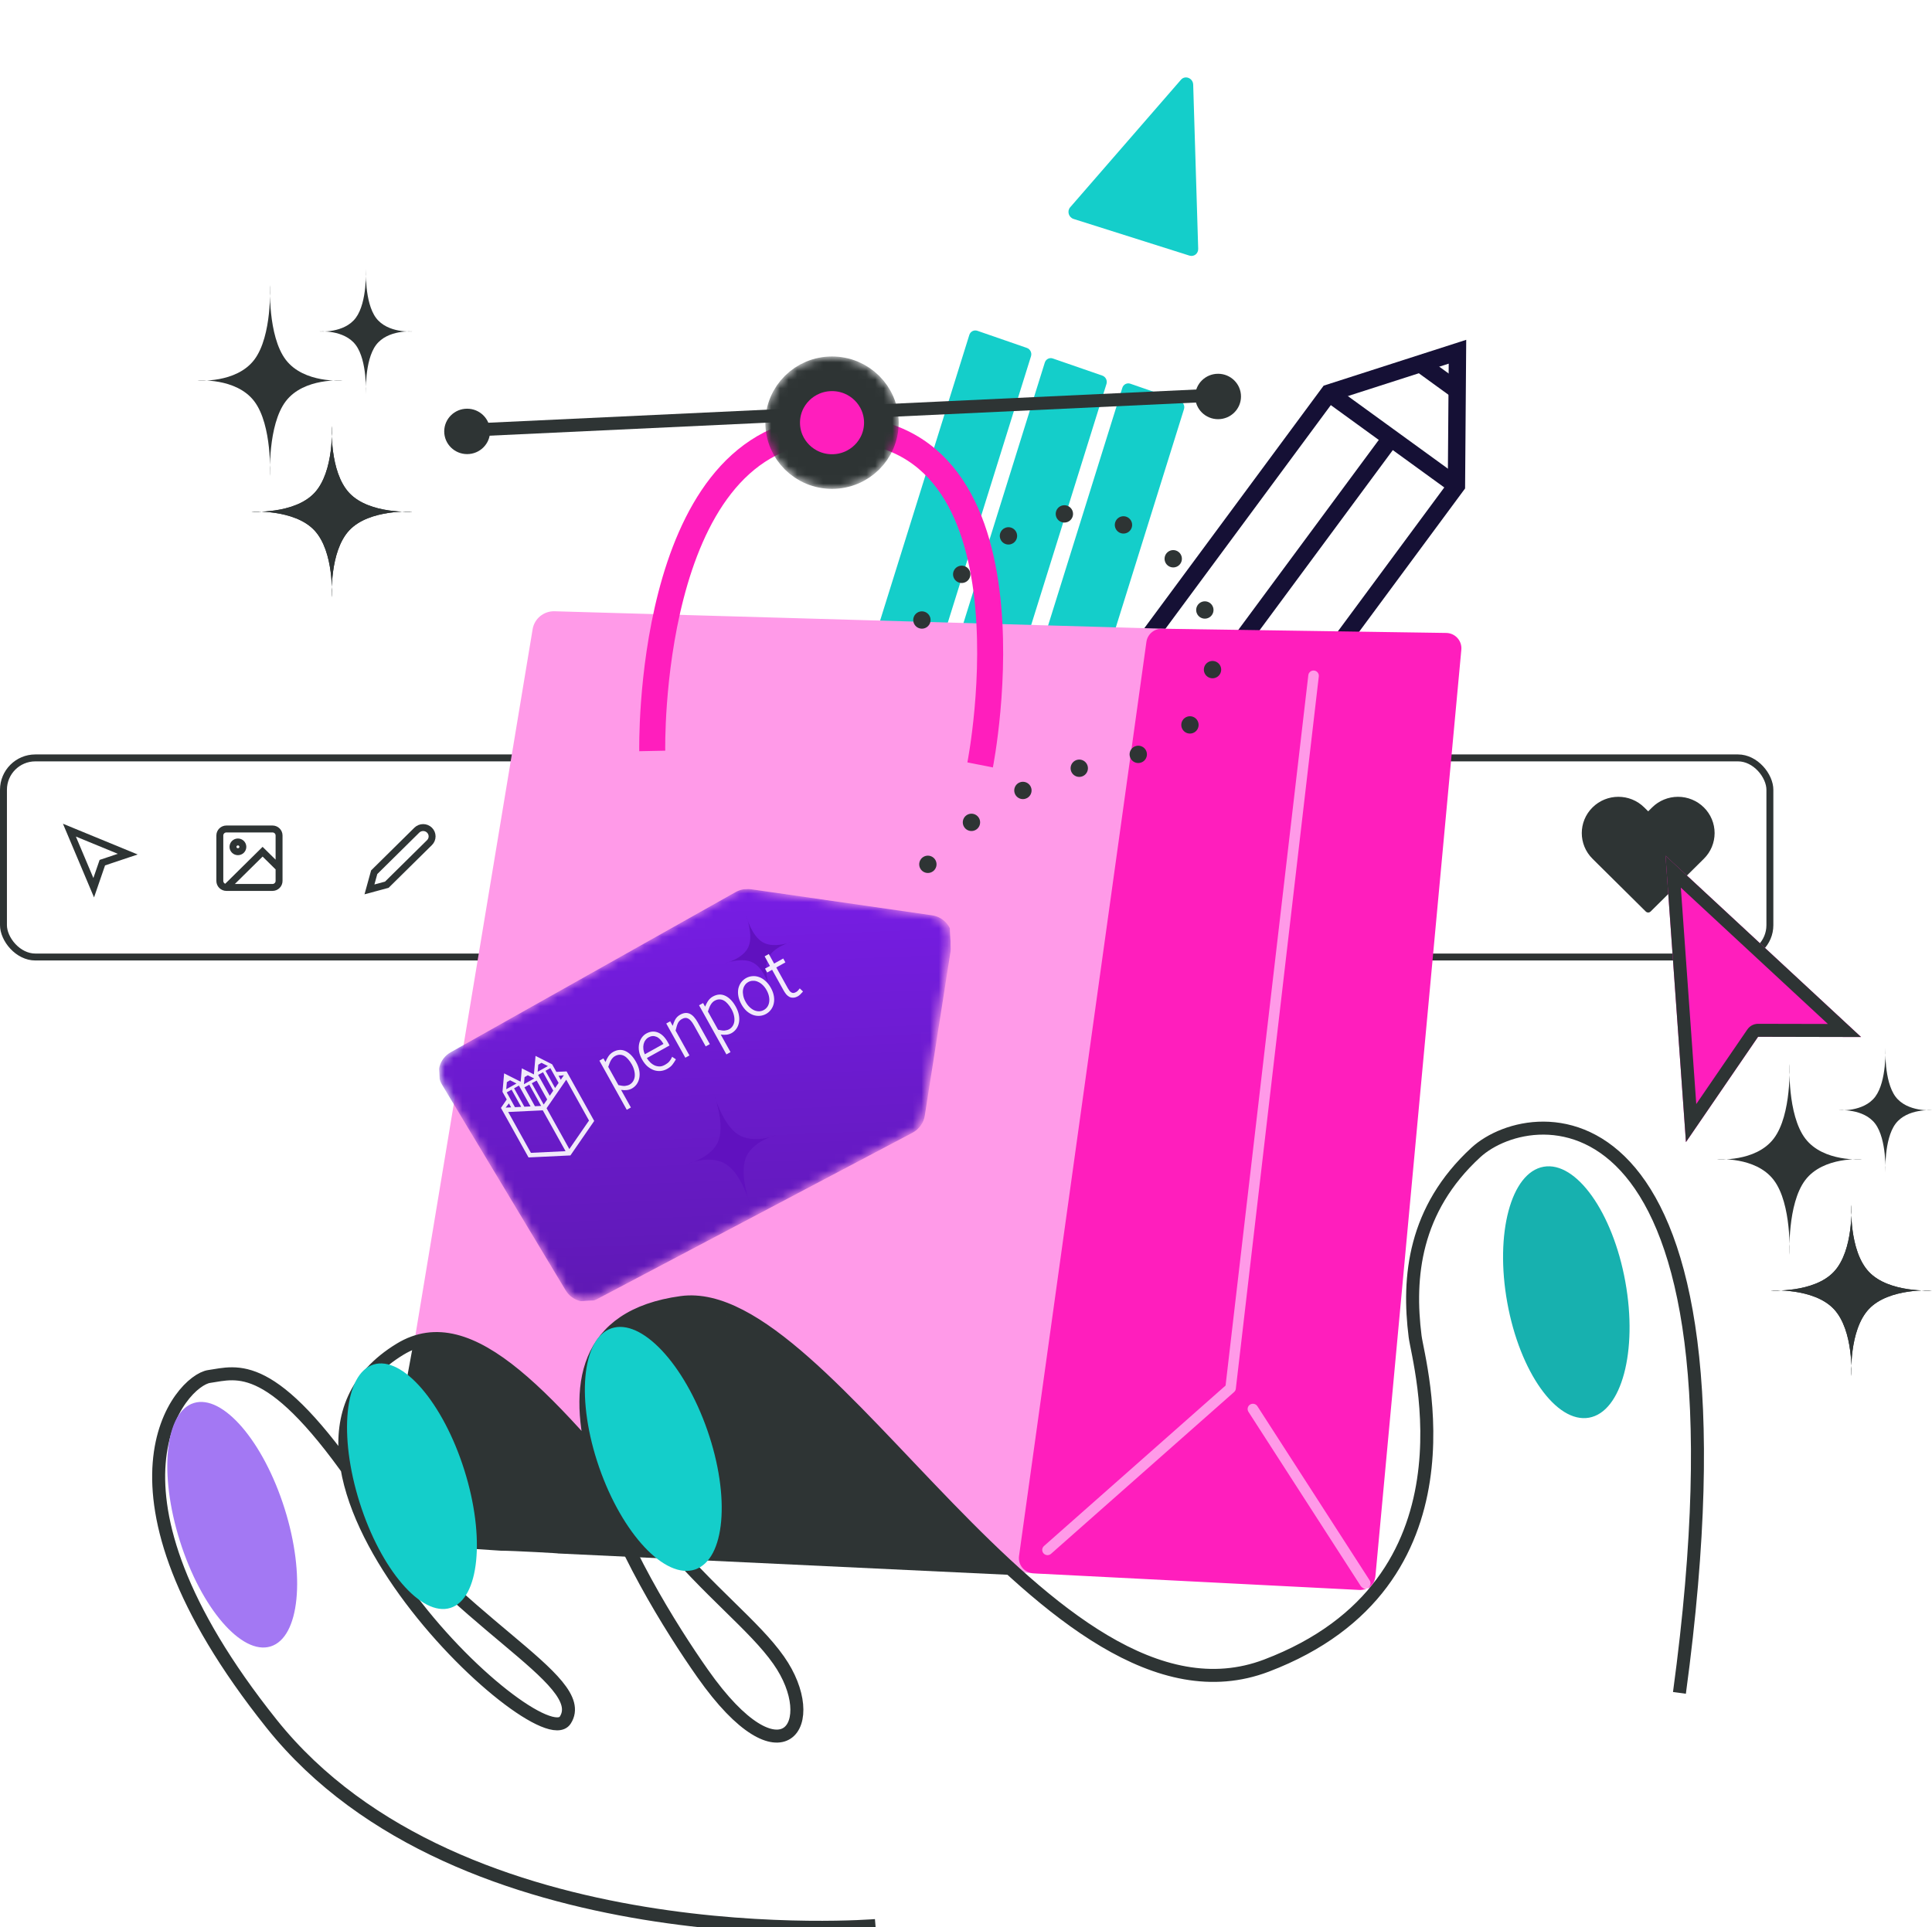 <svg width="223" xmlns="http://www.w3.org/2000/svg" height="222.5" id="screenshot-4951468b-1dfd-80af-8006-5962ae6427c9" viewBox="0 0 223 222.5" xmlns:xlink="http://www.w3.org/1999/xlink" fill="none" version="1.1"><g id="shape-4951468b-1dfd-80af-8006-5962ae6427c9" rx="0" ry="0"><g id="shape-4951468b-1dfd-80af-8006-5962ae6427d0"><g class="fills" id="fills-4951468b-1dfd-80af-8006-5962ae6427d0"><rect rx="4.08" ry="4.08" x="0" y="87.097" transform="matrix(1, 0, 0, 1, 0, 0)" width="204.688" height="23.787"/></g><g id="strokes-2d5285c9-d0ae-801e-8006-5c00ff64f7a4-4951468b-1dfd-80af-8006-5962ae6427d0" class="strokes"><g class="inner-stroke-shape" transform="matrix(1, 0, 0, 1, 0, 0)"><defs><clipPath id="inner-stroke-render-2-4951468b-1dfd-80af-8006-5962ae6427d0-0"><use href="#stroke-shape-render-2-4951468b-1dfd-80af-8006-5962ae6427d0-0"/></clipPath><rect rx="4.08" ry="4.08" x="0" y="87.097" width="204.688" height="23.787" id="stroke-shape-render-2-4951468b-1dfd-80af-8006-5962ae6427d0-0" style="fill: none; stroke-width: 1.6; stroke: rgb(46, 52, 52); stroke-opacity: 1;"/></defs><use href="#stroke-shape-render-2-4951468b-1dfd-80af-8006-5962ae6427d0-0" clip-path="url('#inner-stroke-render-2-4951468b-1dfd-80af-8006-5962ae6427d0-0')"/></g></g></g><g id="shape-4951468b-1dfd-80af-8006-5962ae6427d1"><g class="frame-container-wrapper"><g class="frame-container-blur"><g class="frame-container-shadows"><g fill="none"><g class="fills" id="fills-4951468b-1dfd-80af-8006-5962ae6427d1"><rect rx="0" ry="0" x="6.918" y="94.757" width="8.752" height="8.639" transform="matrix(1, 0, 0, 1, 0, 0)" class="frame-background"/></g><g class="frame-children"><g id="shape-4951468b-1dfd-80af-8006-5962ae6427e5"><g class="fills" id="fills-4951468b-1dfd-80af-8006-5962ae6427e5"><path d="M8.012,95.837L10.816,102.484L11.812,99.59L14.746,98.607Z"/></g><g id="strokes-2d5285c9-d0ae-801e-8006-5c00ff6691d7-4951468b-1dfd-80af-8006-5962ae6427e5" class="strokes"><g class="stroke-shape"><path d="M8.012,95.837L10.816,102.484L11.812,99.59L14.746,98.607Z" style="fill: none; stroke-width: 0.8; stroke: rgb(46, 52, 52); stroke-opacity: 1; stroke-linecap: round;"/></g></g></g></g></g></g></g></g></g><g id="shape-4951468b-1dfd-80af-8006-5962ae6427d2"><g class="frame-container-wrapper"><g class="frame-container-blur"><g class="frame-container-shadows"><g fill="none"><g class="fills" id="fills-4951468b-1dfd-80af-8006-5962ae6427d2"><rect rx="0" ry="0" x="24.416" y="94.757" width="8.752" height="8.639" transform="matrix(1, 0, 0, 1, 0, 0)" class="frame-background"/></g><g class="frame-children"><g id="shape-4951468b-1dfd-80af-8006-5962ae6427e6"><g class="fills" id="fills-4951468b-1dfd-80af-8006-5962ae6427e6"><path d="M26.133,102.452C25.715,102.452,25.375,102.116,25.373,101.702L25.373,96.452C25.375,96.038,25.715,95.703,26.133,95.702L31.451,95.702C31.871,95.703,32.211,96.038,32.211,96.452L32.211,101.702C32.211,102.116,31.871,102.452,31.451,102.452L26.133,102.452ZM26.133,102.452L30.311,98.327L32.211,100.202M27.463,98.327C27.148,98.327,26.893,98.076,26.893,97.765C26.893,97.454,27.148,97.203,27.461,97.202C27.777,97.202,28.031,97.454,28.031,97.765C28.031,98.075,27.777,98.327,27.463,98.327Z"/></g><g id="strokes-2d5285c9-d0ae-801e-8006-5c00ff67862c-4951468b-1dfd-80af-8006-5962ae6427e6" class="strokes"><g class="stroke-shape"><path d="M26.133,102.452C25.715,102.452,25.375,102.116,25.373,101.702L25.373,96.452C25.375,96.038,25.715,95.703,26.133,95.702L31.451,95.702C31.871,95.703,32.211,96.038,32.211,96.452L32.211,101.702C32.211,102.116,31.871,102.452,31.451,102.452L26.133,102.452ZM26.133,102.452L30.311,98.327L32.211,100.202M27.463,98.327C27.148,98.327,26.893,98.076,26.893,97.765C26.893,97.454,27.148,97.203,27.461,97.202C27.777,97.202,28.031,97.454,28.031,97.765C28.031,98.075,27.777,98.327,27.463,98.327Z" style="fill: none; stroke-width: 0.8; stroke: rgb(46, 52, 52); stroke-opacity: 1; stroke-linecap: round;"/></g></g></g></g></g></g></g></g></g><g id="shape-4951468b-1dfd-80af-8006-5962ae6427d3"><g class="frame-container-wrapper"><g class="frame-container-blur"><g class="frame-container-shadows"><g fill="none"><g class="fills" id="fills-4951468b-1dfd-80af-8006-5962ae6427d3"><rect rx="0" ry="0" x="41.914" y="94.757" width="8.752" height="8.639" transform="matrix(1, 0, 0, 1, 0, 0)" class="frame-background"/></g><g class="frame-children"><g id="shape-4951468b-1dfd-80af-8006-5962ae6427e7"><g class="fills" id="fills-4951468b-1dfd-80af-8006-5962ae6427e7"><path d="M48.113,95.837C48.209,95.743,48.322,95.668,48.449,95.616C48.574,95.565,48.707,95.539,48.844,95.539C48.977,95.539,49.113,95.565,49.238,95.616C49.363,95.668,49.477,95.743,49.572,95.837C49.668,95.932,49.744,96.044,49.797,96.168C49.848,96.291,49.875,96.424,49.875,96.557C49.875,96.691,49.848,96.823,49.797,96.947C49.744,97.07,49.668,97.183,49.572,97.277L44.648,102.137L42.645,102.677L43.191,100.697Z"/></g><g id="strokes-2d5285c9-d0ae-801e-8006-5c00ff68bd70-4951468b-1dfd-80af-8006-5962ae6427e7" class="strokes"><g class="stroke-shape"><path d="M48.113,95.837C48.209,95.743,48.322,95.668,48.449,95.616C48.574,95.565,48.707,95.539,48.844,95.539C48.977,95.539,49.113,95.565,49.238,95.616C49.363,95.668,49.477,95.743,49.572,95.837C49.668,95.932,49.744,96.044,49.797,96.168C49.848,96.291,49.875,96.424,49.875,96.557C49.875,96.691,49.848,96.823,49.797,96.947C49.744,97.07,49.668,97.183,49.572,97.277L44.648,102.137L42.645,102.677L43.191,100.697Z" style="fill: none; stroke-width: 0.8; stroke: rgb(46, 52, 52); stroke-opacity: 1; stroke-linecap: round;"/></g></g></g></g></g></g></g></g></g><g id="shape-4951468b-1dfd-80af-8006-5962ae6427d4"><g class="frame-container-wrapper"><g class="frame-container-blur"><g class="frame-container-shadows"><g fill="none"><g class="fills" id="fills-4951468b-1dfd-80af-8006-5962ae6427d4"><rect rx="0" ry="0" x="80" y="0" width="69" height="143" transform="matrix(1, 0, 0, 1, 0, 0)" class="frame-background"/></g><g class="frame-children"><g id="shape-4951468b-1dfd-80af-8006-5962ae6427e8"><g class="fills" id="fills-4951468b-1dfd-80af-8006-5962ae6427e8"><path d="M84.004,130.448C83.615,130.314,83.402,129.885,83.523,129.489L111.885,38.661C112.01,38.266,112.426,38.055,112.812,38.188L118.523,40.165C118.91,40.299,119.127,40.729,119.004,41.124L90.643,131.952C90.52,132.349,90.104,132.56,89.715,132.426L84.004,130.448M92.715,133.645C92.328,133.511,92.113,133.082,92.234,132.687L120.596,41.858C120.719,41.462,121.135,41.25,121.523,41.386L127.234,43.362C127.621,43.496,127.836,43.925,127.715,44.321L99.354,135.149C99.229,135.545,98.814,135.757,98.426,135.622L92.715,133.645M101.664,136.56C101.273,136.426,101.059,135.996,101.184,135.602L129.543,44.773C129.668,44.376,130.082,44.166,130.471,44.299L136.182,46.277C136.57,46.411,136.785,46.84,136.66,47.236L108.301,138.064C108.176,138.46,107.762,138.67,107.371,138.537L101.664,136.56M123.523,23.932C123.137,24.375,123.348,25.096,123.916,25.276L137.287,29.508C137.809,29.673,138.318,29.278,138.301,28.725L137.723,9.766C137.699,9.018,136.793,8.654,136.314,9.205L123.523,23.932L123.523,23.932" style="fill: rgb(20, 206, 202); fill-opacity: 1;"/></g><g id="strokes-2d5285c9-d0ae-801e-8006-5c00ff6aaab7-4951468b-1dfd-80af-8006-5962ae6427e8" class="strokes"><g class="stroke-shape"><path d="M84.004,130.448C83.615,130.314,83.402,129.885,83.523,129.489L111.885,38.661C112.01,38.266,112.426,38.055,112.812,38.188L118.523,40.165C118.91,40.299,119.127,40.729,119.004,41.124L90.643,131.952C90.52,132.349,90.104,132.56,89.715,132.426L84.004,130.448M92.715,133.645C92.328,133.511,92.113,133.082,92.234,132.687L120.596,41.858C120.719,41.462,121.135,41.25,121.523,41.386L127.234,43.362C127.621,43.496,127.836,43.925,127.715,44.321L99.354,135.149C99.229,135.545,98.814,135.757,98.426,135.622L92.715,133.645M101.664,136.56C101.273,136.426,101.059,135.996,101.184,135.602L129.543,44.773C129.668,44.376,130.082,44.166,130.471,44.299L136.182,46.277C136.57,46.411,136.785,46.84,136.66,47.236L108.301,138.064C108.176,138.46,107.762,138.67,107.371,138.537L101.664,136.56M123.523,23.932C123.137,24.375,123.348,25.096,123.916,25.276L137.287,29.508C137.809,29.673,138.318,29.278,138.301,28.725L137.723,9.766C137.699,9.018,136.793,8.654,136.314,9.205L123.523,23.932L123.523,23.932" style="fill: none; stroke-width: 3.384; stroke: rgb(255, 255, 255); stroke-opacity: 0.002;"/></g></g></g></g></g></g></g></g></g><g id="shape-4951468b-1dfd-80af-8006-5962ae6427d5"><g class="frame-container-wrapper"><g class="frame-container-blur"><g class="frame-container-shadows"><g fill="none"><g class="fills" id="fills-4951468b-1dfd-80af-8006-5962ae6427d5"><rect rx="0" ry="0" x="114.869" y="53.246" width="69.541" height="24.206" transform="matrix(1, 0, 0, 1, 0, 0)" class="frame-background"/></g><g class="frame-children"><g id="shape-4951468b-1dfd-80af-8006-5962ae6427ee" rx="0" ry="0"><g id="shape-4951468b-1dfd-80af-8006-5962ae6427ef"><g class="fills" id="fills-4951468b-1dfd-80af-8006-5962ae6427ef"><rect rx="0" ry="0" x="115.055" y="53.18" transform="matrix(-0.594, 0.804, -0.809, -0.587, 291.484, -16.6)" width="69.168" height="24.337"/></g></g><g id="shape-4951468b-1dfd-80af-8006-5962ae6427f0"><g class="fills" id="fills-4951468b-1dfd-80af-8006-5962ae6427f0"><path d="M142.266,91.018L168.109,56.057L168.227,40.606L153.393,45.377L124.078,85.031" fill="none" stroke-miterlimit="10" style="fill: none;"/></g><g fill="none" stroke-miterlimit="10" id="strokes-2d5285c9-d0ae-801e-8006-5c00ff6cbebb-4951468b-1dfd-80af-8006-5962ae6427f0" class="strokes"><g class="stroke-shape"><defs><linearGradient id="stroke-color-gradient-render-14-0" x1="0.5" y1="0" x2="0.5" y2="1" gradientTransform="matrix(0.809, 0.587, -0.594, 0.804, 0.393, -0.196)"><stop offset="0" stop-color="#151035" stop-opacity="1"/><stop offset="1" stop-color="#151035" stop-opacity="1"/></linearGradient></defs><path d="M142.266,91.018L168.109,56.057L168.227,40.606L153.393,45.377L124.078,85.031" style="fill: none; stroke-width: 2; stroke: url(&quot;#stroke-color-gradient-render-14-0&quot;);"/></g></g></g><g id="shape-4951468b-1dfd-80af-8006-5962ae6427f1"><g class="fills" id="fills-4951468b-1dfd-80af-8006-5962ae6427f1"><path d="M168.184,45.061L163.551,41.699" fill="none" stroke-miterlimit="10" style="fill: none;"/></g><g fill="none" stroke-miterlimit="10" id="strokes-2d5285c9-d0ae-801e-8006-5c00ff6d0e6f-4951468b-1dfd-80af-8006-5962ae6427f1" class="strokes"><g class="stroke-shape"><defs><linearGradient id="stroke-color-gradient-render-15-0" x1="0.5" y1="0" x2="0.5" y2="1" gradientTransform="matrix(0.809, 0.587, -0.07, 0.094, 0.131, 0.159)"><stop offset="0" stop-color="#151035" stop-opacity="1"/><stop offset="1" stop-color="#151035" stop-opacity="1"/></linearGradient></defs><path d="M168.184,45.061L163.551,41.699" style="fill: none; stroke-width: 2; stroke: url(&quot;#stroke-color-gradient-render-15-0&quot;);"/></g></g></g><g id="shape-4951468b-1dfd-80af-8006-5962ae6427f2"><g class="fills" id="fills-4951468b-1dfd-80af-8006-5962ae6427f2"><path d="M168.109,56.057L153.008,45.098" fill="none" stroke-miterlimit="10" style="fill: none;"/></g><g fill="none" stroke-miterlimit="10" id="strokes-2d5285c9-d0ae-801e-8006-5c00ff6db32f-4951468b-1dfd-80af-8006-5962ae6427f2" class="strokes"><g class="stroke-shape"><defs><linearGradient id="stroke-color-gradient-render-16-0" x1="0.5" y1="0" x2="0.5" y2="1" gradientTransform="matrix(0.809, 0.587, -0.07, 0.094, 0.13, 0.159)"><stop offset="0" stop-color="#151035" stop-opacity="1"/><stop offset="1" stop-color="#151035" stop-opacity="1"/></linearGradient></defs><path d="M168.109,56.057L153.008,45.098" style="fill: none; stroke-width: 2; stroke: url(&quot;#stroke-color-gradient-render-16-0&quot;);"/></g></g></g><g id="shape-4951468b-1dfd-80af-8006-5962ae6427f3"><g class="fills" id="fills-4951468b-1dfd-80af-8006-5962ae6427f3"><path d="M132.105,89.045L160.549,50.57" fill="none" stroke-miterlimit="10" style="fill: none;"/></g><g fill="none" stroke-miterlimit="10" id="strokes-2d5285c9-d0ae-801e-8006-5c00ff6e670d-4951468b-1dfd-80af-8006-5962ae6427f3" class="strokes"><g class="stroke-shape"><defs><linearGradient id="stroke-color-gradient-render-17-0" x1="0.5" y1="0" x2="0.5" y2="1" gradientTransform="matrix(0.097, 0.071, -0.594, 0.804, 0.748, 0.062)"><stop offset="0" stop-color="#151035" stop-opacity="1"/><stop offset="1" stop-color="#151035" stop-opacity="1"/></linearGradient></defs><path d="M132.105,89.045L160.549,50.57" style="fill: none; stroke-width: 2; stroke: url(&quot;#stroke-color-gradient-render-17-0&quot;);"/></g></g></g></g></g></g></g></g></g></g><g id="shape-4951468b-1dfd-80af-8006-5962ae6427d6" rx="0" ry="0"><g id="shape-4951468b-1dfd-80af-8006-5962ae6427f4"><g class="fills" id="fills-4951468b-1dfd-80af-8006-5962ae6427f4"><path d="M213.691,158.862C213.691,158.862,213.996,153.595,211.668,151.124C209.342,148.652,204.383,148.976,204.383,148.976C204.383,148.976,209.342,149.299,211.668,146.827C213.996,144.355,213.691,139.089,213.691,139.089C213.691,139.089,213.387,144.355,215.715,146.827C218.041,149.299,223,148.976,223,148.976C223,148.976,218.041,148.652,215.715,151.124C213.387,153.595,213.691,158.862,213.691,158.862Z" stroke-miterlimit="10" style="fill-rule: nonzero; clip-rule: evenodd; stroke-linejoin: round; fill: rgb(46, 52, 52); fill-opacity: 1;"/></g><g stroke-miterlimit="10" id="strokes-2d5285c9-d0ae-801e-8006-5c00ff6f4aa2-4951468b-1dfd-80af-8006-5962ae6427f4" class="strokes" style="fill-rule: nonzero; clip-rule: evenodd; stroke-linejoin: round;"><g class="inner-stroke-shape"><defs><clipPath id="inner-stroke-render-19-4951468b-1dfd-80af-8006-5962ae6427f4-0"><use href="#stroke-shape-render-19-4951468b-1dfd-80af-8006-5962ae6427f4-0"/></clipPath><path d="M213.691,158.862C213.691,158.862,213.996,153.595,211.668,151.124C209.342,148.652,204.383,148.976,204.383,148.976C204.383,148.976,209.342,149.299,211.668,146.827C213.996,144.355,213.691,139.089,213.691,139.089C213.691,139.089,213.387,144.355,215.715,146.827C218.041,149.299,223,148.976,223,148.976C223,148.976,218.041,148.652,215.715,151.124C213.387,153.595,213.691,158.862,213.691,158.862Z" id="stroke-shape-render-19-4951468b-1dfd-80af-8006-5962ae6427f4-0" style="fill: none; stroke-width: 1.104; stroke: rgb(46, 52, 52); stroke-opacity: 1;"/></defs><use href="#stroke-shape-render-19-4951468b-1dfd-80af-8006-5962ae6427f4-0" clip-path="url('#inner-stroke-render-19-4951468b-1dfd-80af-8006-5962ae6427f4-0')"/></g></g></g><g id="shape-4951468b-1dfd-80af-8006-5962ae6427f5"><g class="fills" id="fills-4951468b-1dfd-80af-8006-5962ae6427f5"><path d="M217.621,135.381C217.621,135.381,217.797,131.541,216.453,129.739C215.109,127.937,212.242,128.173,212.242,128.173C212.242,128.173,215.109,128.408,216.453,126.606C217.797,124.804,217.621,120.964,217.621,120.964C217.621,120.964,217.445,124.804,218.789,126.606C220.135,128.408,223,128.173,223,128.173C223,128.173,220.135,127.937,218.789,129.739C217.445,131.541,217.621,135.381,217.621,135.381Z" stroke-miterlimit="10" style="fill-rule: nonzero; clip-rule: evenodd; stroke-linejoin: round; fill: rgb(46, 52, 52); fill-opacity: 1;"/></g></g><g id="shape-4951468b-1dfd-80af-8006-5962ae6427f6"><g class="fills" id="fills-4951468b-1dfd-80af-8006-5962ae6427f6"><path d="M206.555,144.856C206.555,144.856,206.828,138.985,204.734,136.231C202.641,133.476,198.176,133.837,198.176,133.837C198.176,133.837,202.641,134.197,204.734,131.442C206.828,128.688,206.555,122.817,206.555,122.817C206.555,122.817,206.281,128.688,208.375,131.442C210.469,134.197,214.934,133.837,214.934,133.837C214.934,133.837,210.469,133.476,208.375,136.231C206.281,138.985,206.555,144.856,206.555,144.856Z" stroke-miterlimit="10" style="fill-rule: nonzero; clip-rule: evenodd; stroke-linejoin: round; fill: rgb(46, 52, 52); fill-opacity: 1;"/></g></g></g><g id="shape-4951468b-1dfd-80af-8006-5962ae6427d7" rx="0" ry="0"><g id="shape-4951468b-1dfd-80af-8006-5962ae6427f7"><g class="fills" id="fills-4951468b-1dfd-80af-8006-5962ae6427f7"><path d="M38.303,68.954C38.303,68.954,38.607,63.688,36.281,61.216C33.953,58.744,28.994,59.068,28.994,59.068C28.994,59.068,33.953,59.392,36.281,56.92C38.607,54.448,38.303,49.182,38.303,49.182C38.303,49.182,37.998,54.448,40.324,56.92C42.652,59.392,47.611,59.068,47.611,59.068C47.611,59.068,42.652,58.744,40.324,61.216C37.998,63.688,38.303,68.954,38.303,68.954Z" stroke-miterlimit="10" style="fill-rule: nonzero; clip-rule: evenodd; stroke-linejoin: round; fill: rgb(46, 52, 52); fill-opacity: 1;"/></g><g stroke-miterlimit="10" id="strokes-2d5285c9-d0ae-801e-8006-5c00ff70d5c1-4951468b-1dfd-80af-8006-5962ae6427f7" class="strokes" style="fill-rule: nonzero; clip-rule: evenodd; stroke-linejoin: round;"><g class="inner-stroke-shape"><defs><clipPath id="inner-stroke-render-23-4951468b-1dfd-80af-8006-5962ae6427f7-0"><use href="#stroke-shape-render-23-4951468b-1dfd-80af-8006-5962ae6427f7-0"/></clipPath><path d="M38.303,68.954C38.303,68.954,38.607,63.688,36.281,61.216C33.953,58.744,28.994,59.068,28.994,59.068C28.994,59.068,33.953,59.392,36.281,56.92C38.607,54.448,38.303,49.182,38.303,49.182C38.303,49.182,37.998,54.448,40.324,56.92C42.652,59.392,47.611,59.068,47.611,59.068C47.611,59.068,42.652,58.744,40.324,61.216C37.998,63.688,38.303,68.954,38.303,68.954Z" id="stroke-shape-render-23-4951468b-1dfd-80af-8006-5962ae6427f7-0" style="fill: none; stroke-width: 1.104; stroke: rgb(46, 52, 52); stroke-opacity: 1;"/></defs><use href="#stroke-shape-render-23-4951468b-1dfd-80af-8006-5962ae6427f7-0" clip-path="url('#inner-stroke-render-23-4951468b-1dfd-80af-8006-5962ae6427f7-0')"/></g></g></g><g id="shape-4951468b-1dfd-80af-8006-5962ae6427f8"><g class="fills" id="fills-4951468b-1dfd-80af-8006-5962ae6427f8"><path d="M42.234,45.474C42.234,45.474,42.41,41.634,41.064,39.832C39.719,38.029,36.855,38.266,36.855,38.266C36.855,38.266,39.719,38.501,41.064,36.699C42.41,34.896,42.234,31.056,42.234,31.056C42.234,31.056,42.057,34.896,43.402,36.699C44.746,38.501,47.611,38.266,47.611,38.266C47.611,38.266,44.746,38.029,43.402,39.832C42.057,41.634,42.234,45.474,42.234,45.474Z" stroke-miterlimit="10" style="fill-rule: nonzero; clip-rule: evenodd; stroke-linejoin: round; fill: rgb(46, 52, 52); fill-opacity: 1;"/></g></g><g id="shape-4951468b-1dfd-80af-8006-5962ae6427f9"><g class="fills" id="fills-4951468b-1dfd-80af-8006-5962ae6427f9"><path d="M31.166,54.948C31.166,54.948,31.441,49.078,29.346,46.323C27.25,43.568,22.789,43.929,22.789,43.929C22.789,43.929,27.25,44.29,29.346,41.535C31.441,38.78,31.166,32.91,31.166,32.91C31.166,32.91,30.891,38.78,32.986,41.535C35.082,44.29,39.543,43.929,39.543,43.929C39.543,43.929,35.082,43.568,32.986,46.323C30.891,49.078,31.166,54.948,31.166,54.948Z" stroke-miterlimit="10" style="fill-rule: nonzero; clip-rule: evenodd; stroke-linejoin: round; fill: rgb(46, 52, 52); fill-opacity: 1;"/></g></g></g><g id="shape-4951468b-1dfd-80af-8006-5962ae6427d8"><g class="fills" id="fills-4951468b-1dfd-80af-8006-5962ae6427d8"><path d="M43.949,178.234L61.48,72.631C61.684,71.426,62.742,70.551,63.975,70.567L167.375,73.534C168.072,73.542,168.617,74.139,168.551,74.829L158.551,183.367L43.949,178.234L43.949,178.234" style="fill: rgb(255, 154, 232); fill-opacity: 1;"/></g></g><g id="shape-4951468b-1dfd-80af-8006-5962ae6427d9"><g class="fills" id="fills-4951468b-1dfd-80af-8006-5962ae6427d9"><path d="M43.543,177.831L47.611,155.636C47.814,154.431,51.262,154.814,52.494,154.83L58.191,158.056L67.145,166.925L69.18,155.636L74.062,151.202L80.166,150.395L87.084,153.217L96.035,160.475L105.803,170.957L117.197,181.843L64.34,179.339C65.035,179.347,59.209,179.021,57.785,179.021L45.576,178.214L43.543,177.831L43.543,177.831" style="fill: rgb(46, 52, 52); fill-opacity: 1;"/></g></g><g id="shape-4951468b-1dfd-80af-8006-5962ae6427da"><g class="fills" id="fills-4951468b-1dfd-80af-8006-5962ae6427da"><path d="M117.621,179.634L132.324,74.107C132.445,73.221,133.223,72.563,134.127,72.583L166.934,73.071C167.971,73.091,168.768,73.978,168.674,75.002L158.758,181.951C158.672,182.879,157.871,183.584,156.93,183.556L119.34,181.642C118.277,181.613,117.475,180.678,117.621,179.634L117.621,179.634M157.914,183.286C158.195,183.104,158.277,182.729,158.094,182.447L145.129,162.333C144.947,162.056,144.568,161.975,144.283,162.156C144.004,162.337,143.922,162.712,144.105,162.995L157.068,183.108C157.188,183.286,157.383,183.383,157.582,183.383C157.699,183.383,157.812,183.351,157.914,183.286L157.914,183.286M121.312,179.384L142.445,160.705C142.559,160.604,142.627,160.471,142.645,160.322L152.223,78.083C152.26,77.752,152.02,77.45,151.686,77.413C151.352,77.373,151.047,77.615,151.012,77.945L141.461,159.955L120.502,178.48C120.25,178.702,120.23,179.085,120.453,179.335C120.574,179.468,120.742,179.537,120.91,179.537C121.051,179.537,121.195,179.484,121.312,179.384L121.312,179.384" style="fill: rgb(255, 30, 189); fill-opacity: 1;"/></g></g><g id="shape-4951468b-1dfd-80af-8006-5962ae6427db"><g class="fills" id="fills-4951468b-1dfd-80af-8006-5962ae6427db"><path d="M75.285,86.694C75.285,86.694,74.543,51.166,94.82,49.602C121.184,47.569,113.131,88.307,113.131,88.307" class="st2"/></g><g class="strokes" id="strokes-2d5285c9-d0ae-801e-8006-5c00ff73eb94-4951468b-1dfd-80af-8006-5962ae6427db"><g class="stroke-shape"><path d="M75.285,86.694C75.285,86.694,74.543,51.166,94.82,49.602C121.184,47.569,113.131,88.307,113.131,88.307" style="fill: none; stroke-width: 3; stroke: rgb(255, 30, 189); stroke-opacity: 1;"/></g></g></g><g id="shape-4951468b-1dfd-80af-8006-5962ae6427dc" rx="0" ry="0"><g id="shape-4951468b-1dfd-80af-8006-5962ae6427fa"><g class="fills" id="fills-4951468b-1dfd-80af-8006-5962ae6427fa"><path d="M101.051,222.299C101.051,222.299,53.102,226.259,31.348,199C9.592,171.742,20.906,159.368,24.145,158.909C27.383,158.445,31.375,156.655,41.727,171.923C52.08,187.191,68.277,193.896,65.244,198.581C62.213,203.266,25.275,168.492,46.176,155.76C54.367,150.769,63.434,161.598,76.305,177.112C81.867,183.816,87.082,187.683,89.875,191.662C94.963,198.899,90.355,206.358,81.105,193.198C73.859,182.894,56.156,153.43,78.668,150.37C95.699,148.055,121.137,201.814,146.18,192.287C171.223,182.756,163.738,157.417,163.34,154.292C162.473,147.458,163.203,139.625,170.348,133.049C176.973,126.953,203.473,124.405,193.848,195.436"/></g><g id="strokes-2d5285c9-d0ae-801e-8006-5c00ff7474c8-4951468b-1dfd-80af-8006-5962ae6427fa" class="strokes"><g class="stroke-shape"><path d="M101.051,222.299C101.051,222.299,53.102,226.259,31.348,199C9.592,171.742,20.906,159.368,24.145,158.909C27.383,158.445,31.375,156.655,41.727,171.923C52.08,187.191,68.277,193.896,65.244,198.581C62.213,203.266,25.275,168.492,46.176,155.76C54.367,150.769,63.434,161.598,76.305,177.112C81.867,183.816,87.082,187.683,89.875,191.662C94.963,198.899,90.355,206.358,81.105,193.198C73.859,182.894,56.156,153.43,78.668,150.37C95.699,148.055,121.137,201.814,146.18,192.287C171.223,182.756,163.738,157.417,163.34,154.292C162.473,147.458,163.203,139.625,170.348,133.049C176.973,126.953,203.473,124.405,193.848,195.436" style="fill: none; stroke-width: 1.5; stroke: rgb(46, 52, 52); stroke-opacity: 1;"/></g></g></g><g id="shape-4951468b-1dfd-80af-8006-5962ae6427fb"><g class="fills" id="fills-4951468b-1dfd-80af-8006-5962ae6427fb"><ellipse cx="180.753" cy="149.158" rx="6.916" ry="14.721" transform="matrix(0.985, -0.175, 0.178, 0.984, -23.801, 34.042)" class="st4" style="fill: rgb(23, 177, 175); fill-opacity: 1;"/></g></g><g id="shape-4951468b-1dfd-80af-8006-5962ae6427fc"><g class="fills" id="fills-4951468b-1dfd-80af-8006-5962ae6427fc"><ellipse cx="75.373" cy="167.245" rx="6.598" ry="14.73" transform="matrix(0.947, -0.323, 0.328, 0.945, -50.829, 33.569)" class="st4" style="fill: rgb(20, 206, 202); fill-opacity: 1;"/></g></g><g id="shape-4951468b-1dfd-80af-8006-5962ae6427fd"><g class="fills" id="fills-4951468b-1dfd-80af-8006-5962ae6427fd"><ellipse cx="47.503" cy="171.553" rx="6.327" ry="14.728" transform="matrix(0.955, -0.296, 0.301, 0.954, -49.453, 21.978)" class="st4" style="fill: rgb(20, 206, 202); fill-opacity: 1;"/></g></g><g id="shape-4951468b-1dfd-80af-8006-5962ae6427fe"><g class="fills" id="fills-4951468b-1dfd-80af-8006-5962ae6427fe"><ellipse cx="26.749" cy="175.988" rx="6.327" ry="14.728" transform="matrix(0.955, -0.296, 0.301, 0.954, -51.714, 16.049)" class="st4" style="fill: rgb(163, 120, 243); fill-opacity: 1;"/></g></g><g id="shape-4951468b-1dfd-80af-8006-5962ae6427ff" filter="url(#filter-render-36)" rx="0" ry="0"><defs><filter id="filter-render-36" x="-0.406" y="-0.508" width="1.972" height="2.215" filterUnits="objectBoundingBox" color-interpolation-filters="sRGB"><feFlood flood-opacity="0" result="BackgroundImageFix"/><feColorMatrix in="SourceAlpha" type="matrix" values="0 0 0 0 0 0 0 0 0 0 0 0 0 0 0 0 0 0 127 0"/><feOffset dx="3.264" dy="3.264"/><feGaussianBlur stdDeviation="1.632"/><feColorMatrix type="matrix" values="0 0 0 0 1 0 0 0 0 0.118 0 0 0 0 0.741 0 0 0 0.11 0"/><feBlend mode="normal" in2="BackgroundImageFix" result="filter_4a9c2e08-bd3e-808d-8005-c29bd62b6771"/><feBlend mode="normal" in="SourceGraphic" in2="filter_4a9c2e08-bd3e-808d-8005-c29bd62b6771" result="shape"/></filter><filter id="filter-shadow-render-36" x="-0.406" y="-0.508" width="1.972" height="2.215" filterUnits="objectBoundingBox" color-interpolation-filters="sRGB"><feFlood flood-opacity="0" result="BackgroundImageFix"/><feColorMatrix in="SourceAlpha" type="matrix" values="0 0 0 0 0 0 0 0 0 0 0 0 0 0 0 0 0 0 127 0"/><feOffset dx="3.264" dy="3.264"/><feGaussianBlur stdDeviation="1.632"/><feColorMatrix type="matrix" values="0 0 0 0 1 0 0 0 0 0.118 0 0 0 0 0.741 0 0 0 0.11 0"/><feBlend mode="normal" in2="BackgroundImageFix" result="filter_4a9c2e08-bd3e-808d-8005-c29bd62b6771"/><feBlend mode="normal" in="SourceGraphic" in2="filter_4a9c2e08-bd3e-808d-8005-c29bd62b6771" result="shape"/></filter></defs><g id="shape-4951468b-1dfd-80af-8006-5962ae642800" rx="0" ry="0"><g clip-path="url(#render-37-4951468b-1dfd-80af-8006-5962ae642801-clip)"><g mask="url(#render-37-4951468b-1dfd-80af-8006-5962ae642801-mask)"><defs><filter id="render-37-4951468b-1dfd-80af-8006-5962ae642801-filter"><feFlood flood-color="white" result="FloodResult"/><feComposite in="FloodResult" in2="SourceGraphic" operator="in" result="comp"/></filter><clipPath id="render-37-4951468b-1dfd-80af-8006-5962ae642801-clip" class="mask-clip-path"><polyline points="46.594,100.854 106.158,98.386 108.13,145.113 48.566,147.581"/></clipPath><mask width="61.536" maskUnits="userSpaceOnUse" height="49.195" class="mask-shape" x="46.594" id="render-37-4951468b-1dfd-80af-8006-5962ae642801-mask" data-old-y="98.38596403463453" data-old-width="61.53608911365882" data-old-x="46.59397810218434" y="98.386" data-old-height="49.194943130924"><g filter="url(#render-37-4951468b-1dfd-80af-8006-5962ae642801-filter)"><g id="shape-4951468b-1dfd-80af-8006-5962ae642801"><g class="fills" id="fills-4951468b-1dfd-80af-8006-5962ae642801"><path d="M48.809,118.161L81.551,99.705C82.078,99.409,82.688,99.295,83.289,99.379L104.102,102.388C105.602,102.604,106.637,103.998,106.404,105.486L103.279,125.471C103.148,126.314,102.625,127.045,101.867,127.446L65.643,146.607C64.357,147.284,62.762,146.843,62.016,145.601L47.811,121.9C47.029,120.599,47.477,118.909,48.809,118.161L48.809,118.161" class="st6" style="fill: rgb(105, 17, 212); fill-opacity: 1;"/></g></g></g></mask></defs><g id="shape-4951468b-1dfd-80af-8006-5962ae642802"><defs><linearGradient id="fill-color-gradient-render-39-0" x1="0.5" y1="0" x2="0.5" y2="1" gradientTransform=""><stop offset="0" stop-color="#771de5" stop-opacity="1"/><stop offset="1" stop-color="#5f19b4" stop-opacity="1"/></linearGradient><pattern patternUnits="userSpaceOnUse" x="47.501" y="99.614" width="59.887" height="46.851" patternTransform="matrix(0.999, -0.041, 0.042, 0.999, -5.122, 3.315)" id="fill-0-render-39"><g><rect width="59.887" height="46.851" style="fill: url(&quot;#fill-color-gradient-render-39-0&quot;);"/></g></pattern></defs><g class="fills" id="fills-4951468b-1dfd-80af-8006-5962ae642802"><path d="M48.762,118.212L81.654,99.719C82.184,99.423,82.797,99.309,83.4,99.393L104.309,102.404C105.816,102.62,106.855,104.018,106.621,105.508L103.48,125.528C103.348,126.373,102.82,127.105,102.059,127.508L65.668,146.706C64.377,147.385,62.773,146.943,62.025,145.699L47.758,121.958C46.973,120.654,47.424,118.961,48.762,118.212L48.762,118.212" fill="url(#fill-0-render-39)" class="st6"/></g></g><g id="shape-4951468b-1dfd-80af-8006-5962ae642803"><g class="fills" id="fills-4951468b-1dfd-80af-8006-5962ae642803"><path d="M83.348,135.854C83.348,135.854,82.391,132.377,80.596,131.179C78.801,129.981,76.172,131.062,76.172,131.062C76.172,131.062,78.939,130.402,79.68,128.387C80.418,126.372,79.129,123.001,79.129,123.001C79.129,123.001,80.086,126.479,81.881,127.676C83.674,128.874,86.305,127.793,86.305,127.793C86.305,127.793,83.535,128.454,82.797,130.469C82.059,132.484,83.348,135.854,83.348,135.854Z" stroke-miterlimit="10" style="fill-rule: nonzero; clip-rule: evenodd; stroke-linejoin: round; fill: rgb(96, 17, 191); fill-opacity: 1;"/></g></g><g id="shape-4951468b-1dfd-80af-8006-5962ae642804"><g class="fills" id="fills-4951468b-1dfd-80af-8006-5962ae642804"><path d="M85.637,110.934C85.637,110.934,85.027,108.646,83.715,107.903C82.4,107.161,80.383,107.964,80.383,107.964C80.383,107.964,82.492,107.438,83.113,106.071C83.734,104.704,82.869,102.499,82.869,102.499C82.869,102.499,83.48,104.786,84.793,105.528C86.105,106.271,88.123,105.468,88.123,105.468C88.123,105.468,86.016,105.995,85.395,107.361C84.773,108.728,85.637,110.934,85.637,110.934Z" stroke-miterlimit="10" style="fill-rule: nonzero; clip-rule: evenodd; stroke-linejoin: round; fill: rgb(96, 17, 191); fill-opacity: 1;"/></g></g></g></g></g></g></g><g id="shape-4951468b-1dfd-80af-8006-5962ae6427dd"><g class="fills" id="fills-4951468b-1dfd-80af-8006-5962ae6427dd"><path d="M106.41,71.577C106.41,71.577,116.033,58.257,124.82,59.341C142.383,61.51,145.117,84.709,131.041,87.156C108.713,91.034,103.77,105.222,103.77,105.222"/></g><g id="strokes-2d5285c9-d0ae-801e-8006-5c00ff7a0577-4951468b-1dfd-80af-8006-5962ae6427dd" class="strokes"><g class="stroke-shape"><path d="M106.41,71.577C106.41,71.577,116.033,58.257,124.82,59.341C142.383,61.51,145.117,84.709,131.041,87.156C108.713,91.034,103.77,105.222,103.77,105.222" style="fill: none; stroke-width: 2; stroke: rgb(46, 52, 52); stroke-opacity: 1; stroke-dasharray: 0, 7; stroke-linecap: round;"/></g></g></g><g id="shape-4951468b-1dfd-80af-8006-5962ae6427de"><g class="fills" id="fills-4951468b-1dfd-80af-8006-5962ae6427de"><path d="M55.344,49.602L141.207,45.57"/></g><g id="strokes-2d5285c9-d0ae-801e-8006-5c00ff7a9be4-4951468b-1dfd-80af-8006-5962ae6427de" class="strokes"><g class="stroke-shape"><path d="M55.344,49.602L141.207,45.57" style="fill: none; stroke-width: 1.5; stroke: rgb(46, 52, 52); stroke-opacity: 1;"/></g></g></g><g id="shape-4951468b-1dfd-80af-8006-5962ae6427df"><g class="fills" id="fills-4951468b-1dfd-80af-8006-5962ae6427df"><ellipse cx="96.036" cy="48.796" rx="5.697" ry="5.644" transform="matrix(1, 0, 0, 1, 0, 0)" style="fill: rgb(255, 30, 189); fill-opacity: 1;"/></g><g id="strokes-2d5285c9-d0ae-801e-8006-5c00ff7ad390-4951468b-1dfd-80af-8006-5962ae6427df" class="strokes"><g class="outer-stroke-shape"><defs><mask id="outer-stroke-render-44-4951468b-1dfd-80af-8006-5962ae6427df-0" x="87.511" y="40.323" width="17.051" height="16.946" maskUnits="userSpaceOnUse"><use href="#stroke-shape-render-44-4951468b-1dfd-80af-8006-5962ae6427df-0" style="fill: none; stroke: white; stroke-width: 4;"/><use href="#stroke-shape-render-44-4951468b-1dfd-80af-8006-5962ae6427df-0" style="fill: black; stroke: none;"/></mask><ellipse cx="96.036" cy="48.796" rx="5.697" ry="5.644" transform="matrix(1, 0, 0, 1, 0, 0)" id="stroke-shape-render-44-4951468b-1dfd-80af-8006-5962ae6427df-0"/></defs><use href="#stroke-shape-render-44-4951468b-1dfd-80af-8006-5962ae6427df-0" mask="url(#outer-stroke-render-44-4951468b-1dfd-80af-8006-5962ae6427df-0)" style="fill: none; stroke-width: 4; stroke: rgb(46, 52, 52); stroke-opacity: 1;"/><use href="#stroke-shape-render-44-4951468b-1dfd-80af-8006-5962ae6427df-0" style="fill: none; stroke-width: 2; stroke: none; stroke-opacity: 1;"/></g></g></g><g id="shape-4951468b-1dfd-80af-8006-5962ae6427e0"><g class="fills" id="fills-4951468b-1dfd-80af-8006-5962ae6427e0"><ellipse cx="53.919" cy="49.804" rx="2.645" ry="2.621" transform="matrix(1, 0, 0, 1, 0, 0)" style="fill: rgb(46, 52, 52); fill-opacity: 1;"/></g></g><g id="shape-4951468b-1dfd-80af-8006-5962ae6427e1"><g class="fills" id="fills-4951468b-1dfd-80af-8006-5962ae6427e1"><ellipse cx="140.596" cy="45.772" rx="2.645" ry="2.621" transform="matrix(1, 0, 0, 1, 0, 0)" style="fill: rgb(46, 52, 52); fill-opacity: 1;"/></g></g><g id="shape-4951468b-1dfd-80af-8006-5962ae6427e2"><g class="frame-container-wrapper"><g class="frame-container-blur"><g class="frame-container-shadows"><g fill="none"><g class="fills" id="fills-4951468b-1dfd-80af-8006-5962ae6427e2"><rect rx="0" ry="0" x="58.733" y="116.279" width="35.395" height="11.291" transform="matrix(1, 0, 0, 1, 0, 0)" class="frame-background"/></g><g class="frame-children"><g id="shape-4951468b-1dfd-80af-8006-5962ae642805"><g class="frame-container-wrapper"><g class="frame-container-blur"><g class="frame-container-shadows"><g fill="none"><g class="fills" id="fills-4951468b-1dfd-80af-8006-5962ae642805"><rect rx="0" ry="0" x="58.735" y="116.284" width="71.016" height="22.854" transform="matrix(1, 0, 0, 1, 0, 0)" class="frame-background"/></g><g class="frame-children"><g id="shape-4951468b-1dfd-80af-8006-5962ae642806" style="opacity: 1;"><g class="fills" id="fills-4951468b-1dfd-80af-8006-5962ae642806"><path d="M58.188,123.915L58,126.053L58.488,126.93L57.828,127.896L57.816,127.896L58.018,128.257L61.006,133.622L65.562,133.404L65.84,133.391L65.998,133.162L68.586,129.41L65.395,123.684L65.391,123.691L64.219,123.744L63.73,122.867L63.672,122.838L61.814,121.899L61.625,124.037L61.627,124.039L60.232,123.334L60.098,124.878L60.047,124.853L58.188,123.915L58.188,123.915M58.875,124.713L59.617,125.087L58.432,125.747L58.504,124.93L58.875,124.713L58.875,124.713M62.504,122.698L63.244,123.072L62.059,123.731L62.129,122.915L62.504,122.698L62.504,122.698M60.922,124.133L61.662,124.507L60.477,125.167L60.547,124.35L60.922,124.133L60.922,124.133M58.488,126.112L59.051,125.799L60.156,127.784L59.438,127.818L58.488,126.112L58.488,126.112M59.34,125.639L59.898,125.327L61.238,127.732L60.523,127.767L59.34,125.639L59.34,125.639M62.113,124.097L62.676,123.784L63.859,125.91L63.453,126.501L62.113,124.097L62.113,124.097M62.965,123.623L63.525,123.312L64.477,125.018L64.07,125.606L62.965,123.623L62.965,123.623M60.531,125.532L61.094,125.219L62.461,127.674L61.744,127.708L60.531,125.532L60.531,125.532M61.383,125.059L61.943,124.747L63.158,126.928L62.754,127.517L61.383,125.059L61.383,125.059M88.258,110.406L88.871,111.513L88.301,111.823L88.553,112.273L89.121,111.958L90.441,114.332C90.539,114.504,90.641,114.658,90.75,114.791L90.75,114.792L90.75,114.793C90.867,114.926,90.996,115.028,91.133,115.095C91.273,115.162,91.426,115.189,91.582,115.177C91.746,115.169,91.918,115.112,92.102,115.011C92.188,114.964,92.273,114.897,92.367,114.809C92.461,114.721,92.551,114.625,92.637,114.521L92.686,114.46L92.309,114.105L92.254,114.18C92.15,114.321,92.039,114.445,91.893,114.527C91.773,114.593,91.672,114.627,91.586,114.634C91.5,114.634,91.426,114.615,91.355,114.579C91.279,114.536,91.207,114.478,91.141,114.402C91.074,114.314,91.008,114.212,90.941,114.095L89.602,111.689L90.654,111.105L90.404,110.655L89.352,111.24L88.738,110.138L88.258,110.406L88.258,110.406M64.473,124.196L65.086,124.133L64.727,124.653L64.473,124.196L64.473,124.196M58.742,127.382L58.996,127.84L58.363,127.87L58.742,127.382L58.742,127.382M82.277,115.047L82.277,115.047L82.277,115.047C82.039,115.179,81.844,115.37,81.689,115.614L81.688,115.614L81.688,115.614C81.566,115.814,81.477,116.002,81.387,116.213L81.152,115.797L80.688,116.056L83.846,121.727L84.32,121.463L83.191,119.436C83.41,119.461,83.617,119.472,83.805,119.458L83.807,119.458L83.809,119.458C84.043,119.436,84.252,119.374,84.434,119.273C84.656,119.15,84.842,118.984,84.988,118.779L84.99,118.779L84.99,118.778C85.141,118.564,85.242,118.323,85.293,118.057L85.293,118.057C85.346,117.782,85.344,117.488,85.285,117.178C85.23,116.865,85.107,116.545,84.926,116.216C84.59,115.613,84.195,115.195,83.738,114.971L83.738,114.971C83.275,114.74,82.777,114.769,82.277,115.047L82.277,115.047M70.777,121.439L70.777,121.439C70.539,121.572,70.34,121.762,70.188,122.006L70.188,122.006L70.188,122.007C70.064,122.206,69.973,122.394,69.887,122.605L69.652,122.189L69.186,122.448L72.344,128.12L72.82,127.855L71.689,125.828C71.906,125.853,72.115,125.864,72.305,125.851L72.305,125.851L72.307,125.851C72.541,125.828,72.75,125.767,72.934,125.665C73.154,125.542,73.34,125.377,73.488,125.172L73.488,125.171L73.488,125.171C73.639,124.957,73.74,124.716,73.791,124.449L73.791,124.449C73.844,124.174,73.844,123.881,73.785,123.57C73.727,123.258,73.605,122.937,73.422,122.608C73.088,122.006,72.693,121.588,72.236,121.363L72.236,121.363C71.773,121.132,71.277,121.161,70.777,121.439L70.777,121.439M78.51,117.142L78.51,117.142C78.246,117.288,78.047,117.491,77.914,117.746C77.807,117.95,77.719,118.181,77.646,118.429L77.359,117.905L76.902,118.159L79.104,122.111L79.578,121.847L77.98,118.979C78.068,118.639,78.141,118.322,78.244,118.123L78.244,118.122L78.244,118.121C78.348,117.916,78.496,117.759,78.701,117.645C78.984,117.488,79.215,117.474,79.422,117.585L79.424,117.585L79.426,117.586C79.637,117.691,79.859,117.938,80.082,118.336L81.457,120.803L81.932,120.539L80.531,118.024C80.25,117.519,79.947,117.185,79.613,117.033C79.277,116.881,78.902,116.923,78.51,117.142L78.51,117.142M74.605,119.312C74.391,119.43,74.213,119.596,74.066,119.806C74.066,119.806,74.066,119.806,74.066,119.806C73.924,120.009,73.824,120.246,73.77,120.514L73.77,120.514C73.715,120.776,73.711,121.062,73.762,121.369L73.762,121.369L73.762,121.37C73.816,121.677,73.934,121.99,74.109,122.309C74.287,122.628,74.492,122.893,74.725,123.101L74.727,123.102L74.727,123.102C74.959,123.3,75.207,123.447,75.465,123.542L75.465,123.542L75.465,123.542C75.723,123.63,75.982,123.663,76.246,123.64L76.246,123.64L76.246,123.64C76.514,123.614,76.77,123.533,77.01,123.399C77.283,123.247,77.488,123.08,77.625,122.893L77.625,122.893C77.762,122.713,77.877,122.536,77.975,122.362L78.014,122.293L77.578,121.999L77.541,122.088C77.467,122.262,77.373,122.396,77.252,122.544C77.135,122.68,76.969,122.81,76.779,122.915C76.582,123.024,76.395,123.103,76.197,123.115C75.996,123.123,75.801,123.091,75.611,123.02C75.422,122.94,75.244,122.823,75.074,122.666C75.074,122.666,75.074,122.665,75.074,122.665C74.92,122.521,74.785,122.347,74.664,122.151L77.281,120.696C77.238,120.619,77.203,120.54,77.168,120.475L77.088,120.332C76.77,119.761,76.391,119.379,75.949,119.2C75.51,119.022,75.055,119.062,74.605,119.312L74.605,119.312L74.605,119.312M86.113,112.915C85.889,113.041,85.697,113.208,85.543,113.416C85.391,113.624,85.285,113.861,85.225,114.125L85.225,114.125L85.225,114.126C85.17,114.389,85.168,114.677,85.223,114.989L85.223,114.99L85.223,114.99C85.277,115.297,85.395,115.613,85.574,115.937C85.754,116.261,85.961,116.528,86.195,116.736L86.195,116.737L86.195,116.738C86.43,116.936,86.672,117.082,86.922,117.174L86.922,117.174L86.922,117.174C87.18,117.263,87.438,117.297,87.695,117.276C87.953,117.256,88.195,117.183,88.422,117.057C88.648,116.931,88.84,116.763,88.992,116.555C89.148,116.345,89.258,116.107,89.312,115.846C89.371,115.581,89.375,115.298,89.324,114.998C89.273,114.688,89.158,114.37,88.977,114.046C88.797,113.722,88.588,113.456,88.352,113.25C88.117,113.039,87.871,112.887,87.613,112.798C87.363,112.706,87.105,112.672,86.842,112.695C86.584,112.715,86.34,112.789,86.113,112.915L86.113,112.915L86.113,112.915M58.656,128.375L62.652,128.184L65.279,132.898L61.281,133.09L58.656,128.375L58.656,128.375M65.359,124.648L67.986,129.363L65.715,132.656L63.09,127.941L65.359,124.648L65.359,124.648M74.863,119.758L74.863,119.758C75.172,119.585,75.469,119.565,75.773,119.692L75.775,119.693L75.775,119.693C76.057,119.807,76.328,120.081,76.582,120.516L74.426,121.714C74.344,121.516,74.287,121.323,74.262,121.142C74.238,120.929,74.246,120.734,74.285,120.556C74.328,120.375,74.398,120.22,74.498,120.087L74.5,120.086L74.5,120.085C74.596,119.947,74.715,119.839,74.863,119.758L74.863,119.758M70.979,121.926L70.979,121.926C71.176,121.816,71.363,121.766,71.539,121.769L71.541,121.769L71.543,121.769C71.719,121.767,71.885,121.811,72.047,121.901L72.047,121.901L72.047,121.901C72.207,121.988,72.359,122.115,72.506,122.287L72.506,122.288L72.508,122.289C72.66,122.459,72.799,122.657,72.926,122.885C73.066,123.137,73.162,123.384,73.215,123.628L73.215,123.628L73.215,123.629C73.27,123.866,73.285,124.085,73.262,124.289C73.236,124.492,73.172,124.673,73.07,124.834C72.969,124.994,72.832,125.121,72.662,125.216C72.533,125.288,72.359,125.339,72.145,125.365C71.943,125.389,71.668,125.326,71.379,125.271L70.207,123.167C70.312,122.864,70.41,122.578,70.531,122.381L70.533,122.381L70.533,122.38C70.662,122.169,70.812,122.02,70.979,121.926L70.979,121.926M82.48,115.534L82.48,115.534C82.678,115.424,82.863,115.373,83.041,115.376L83.043,115.376L83.043,115.376C83.219,115.375,83.387,115.418,83.547,115.509L83.547,115.509L83.547,115.509C83.707,115.596,83.859,115.723,84.008,115.895L84.008,115.896L84.008,115.896C84.16,116.066,84.301,116.265,84.426,116.492C84.566,116.744,84.664,116.992,84.717,117.235L84.717,117.236L84.717,117.237C84.771,117.474,84.785,117.693,84.762,117.896C84.738,118.1,84.676,118.28,84.572,118.441C84.469,118.602,84.336,118.729,84.164,118.823C84.035,118.896,83.863,118.946,83.646,118.973C83.445,118.997,83.17,118.934,82.883,118.879L81.709,116.774C81.814,116.472,81.91,116.186,82.035,115.989L82.035,115.988L82.035,115.988C82.164,115.777,82.312,115.627,82.48,115.534L82.48,115.534M86.369,113.373L86.369,113.373C86.539,113.277,86.719,113.229,86.91,113.228L86.91,113.228L86.914,113.228C87.105,113.218,87.293,113.255,87.477,113.341L87.479,113.342L87.48,113.343C87.668,113.421,87.848,113.542,88.021,113.705C88.195,113.868,88.35,114.071,88.488,114.318C88.621,114.56,88.711,114.796,88.758,115.029C88.807,115.263,88.812,115.479,88.781,115.68L88.781,115.681L88.781,115.682C88.754,115.88,88.688,116.059,88.58,116.223C88.475,116.379,88.338,116.503,88.166,116.599C87.996,116.694,87.816,116.744,87.629,116.752C87.438,116.754,87.25,116.716,87.062,116.637C86.879,116.555,86.699,116.434,86.527,116.27C86.354,116.107,86.199,115.906,86.066,115.665C85.928,115.418,85.836,115.179,85.789,114.946C85.742,114.712,85.73,114.496,85.758,114.297L85.758,114.297C85.758,114.297,85.758,114.297,85.758,114.297C85.789,114.091,85.855,113.912,85.961,113.756L85.961,113.755L85.961,113.754C86.062,113.594,86.199,113.468,86.369,113.373L86.369,113.373" style="font-variant: normal; stroke-opacity: 1; stroke: none; word-spacing: normal; text-decoration: none solid; isolation: auto; baseline-shift: baseline; color: rgb(0, 0, 0); fill-rule: nonzero; text-transform: none; overflow: visible; image-rendering: auto; stroke-dashoffset: 0; font-stretch: normal; text-anchor: start; text-indent: 0px; font-family: sans-serif; writing-mode: lr-tb; letter-spacing: normal; color-rendering: auto; opacity: 1; mix-blend-mode: normal; stroke-linejoin: miter; font-style: normal; font-weight: normal; stroke-dasharray: none; white-space: normal; stroke-miterlimit: 4; text-align: start; display: inline; shape-rendering: auto; line-height: normal; font-size: medium; text-rendering: auto; stroke-linecap: butt; visibility: visible; direction: ltr; color-interpolation: srgb; clip-rule: nonzero; color-interpolation-filters: linearrgb; fill: rgb(255, 255, 255); fill-opacity: 0.905;"/></g></g></g></g></g></g></g></g></g></g></g></g></g></g><g id="shape-4951468b-1dfd-80af-8006-5962ae6427e3" width="24" class="feather feather-heart" height="24" rx="0" ry="0" style="fill: rgb(0, 0, 0);"><g id="shape-4951468b-1dfd-80af-8006-5962ae642807"><g class="fills" id="fills-4951468b-1dfd-80af-8006-5962ae642807"><path d="M196.387,93.498C195.67,92.787,194.697,92.388,193.684,92.388C192.668,92.388,191.695,92.787,190.979,93.498L190.242,94.228L189.504,93.498C188.012,92.018,185.59,92.018,184.098,93.498C182.602,94.978,182.602,97.376,184.098,98.856L184.832,99.586L190.242,104.945L195.65,99.586L196.387,98.856C197.105,98.146,197.508,97.182,197.508,96.177C197.508,95.172,197.105,94.208,196.387,93.498Z" fill="none" stroke-linejoin="round" style="fill: rgb(46, 52, 52); fill-opacity: 1;"/></g><g fill="none" stroke-linejoin="round" id="strokes-2d5285c9-d0ae-801e-8006-5c00ff7e6727-4951468b-1dfd-80af-8006-5962ae642807" class="strokes"><g class="stroke-shape"><path d="M196.387,93.498C195.67,92.787,194.697,92.388,193.684,92.388C192.668,92.388,191.695,92.787,190.979,93.498L190.242,94.228L189.504,93.498C188.012,92.018,185.59,92.018,184.098,93.498C182.602,94.978,182.602,97.376,184.098,98.856L184.832,99.586L190.242,104.945L195.65,99.586L196.387,98.856C197.105,98.146,197.508,97.182,197.508,96.177C197.508,95.172,197.105,94.208,196.387,93.498Z" style="fill: none; stroke-width: 0.8; stroke: rgb(46, 52, 52); stroke-opacity: 1;"/></g></g></g></g><g id="shape-4951468b-1dfd-80af-8006-5962ae6427e4" rx="0" ry="0"><g id="shape-4951468b-1dfd-80af-8006-5962ae642808"><g class="fills" id="fills-4951468b-1dfd-80af-8006-5962ae642808"><path d="M192.244,98.789L194.6,131.851L202.924,119.694L214.812,119.72L192.244,98.789Z" stroke-miterlimit="10" style="fill-rule: nonzero; clip-rule: evenodd; stroke-linejoin: round; fill: rgb(255, 30, 189); fill-opacity: 1;"/></g><g stroke-miterlimit="10" id="strokes-2d5285c9-d0ae-801e-8006-5c00ff7f74c7-4951468b-1dfd-80af-8006-5962ae642808" class="strokes" style="fill-rule: nonzero; clip-rule: evenodd; stroke-linejoin: round;"><g class="inner-stroke-shape"><defs><clipPath id="inner-stroke-render-53-4951468b-1dfd-80af-8006-5962ae642808-0"><use href="#stroke-shape-render-53-4951468b-1dfd-80af-8006-5962ae642808-0"/></clipPath><path d="M192.244,98.789L194.6,131.851L202.924,119.694L214.812,119.72L192.244,98.789Z" id="stroke-shape-render-53-4951468b-1dfd-80af-8006-5962ae642808-0" style="fill: none; stroke-width: 3; stroke: rgb(46, 52, 52); stroke-opacity: 1;"/></defs><use href="#stroke-shape-render-53-4951468b-1dfd-80af-8006-5962ae642808-0" clip-path="url('#inner-stroke-render-53-4951468b-1dfd-80af-8006-5962ae642808-0')"/></g></g></g></g></g></svg>